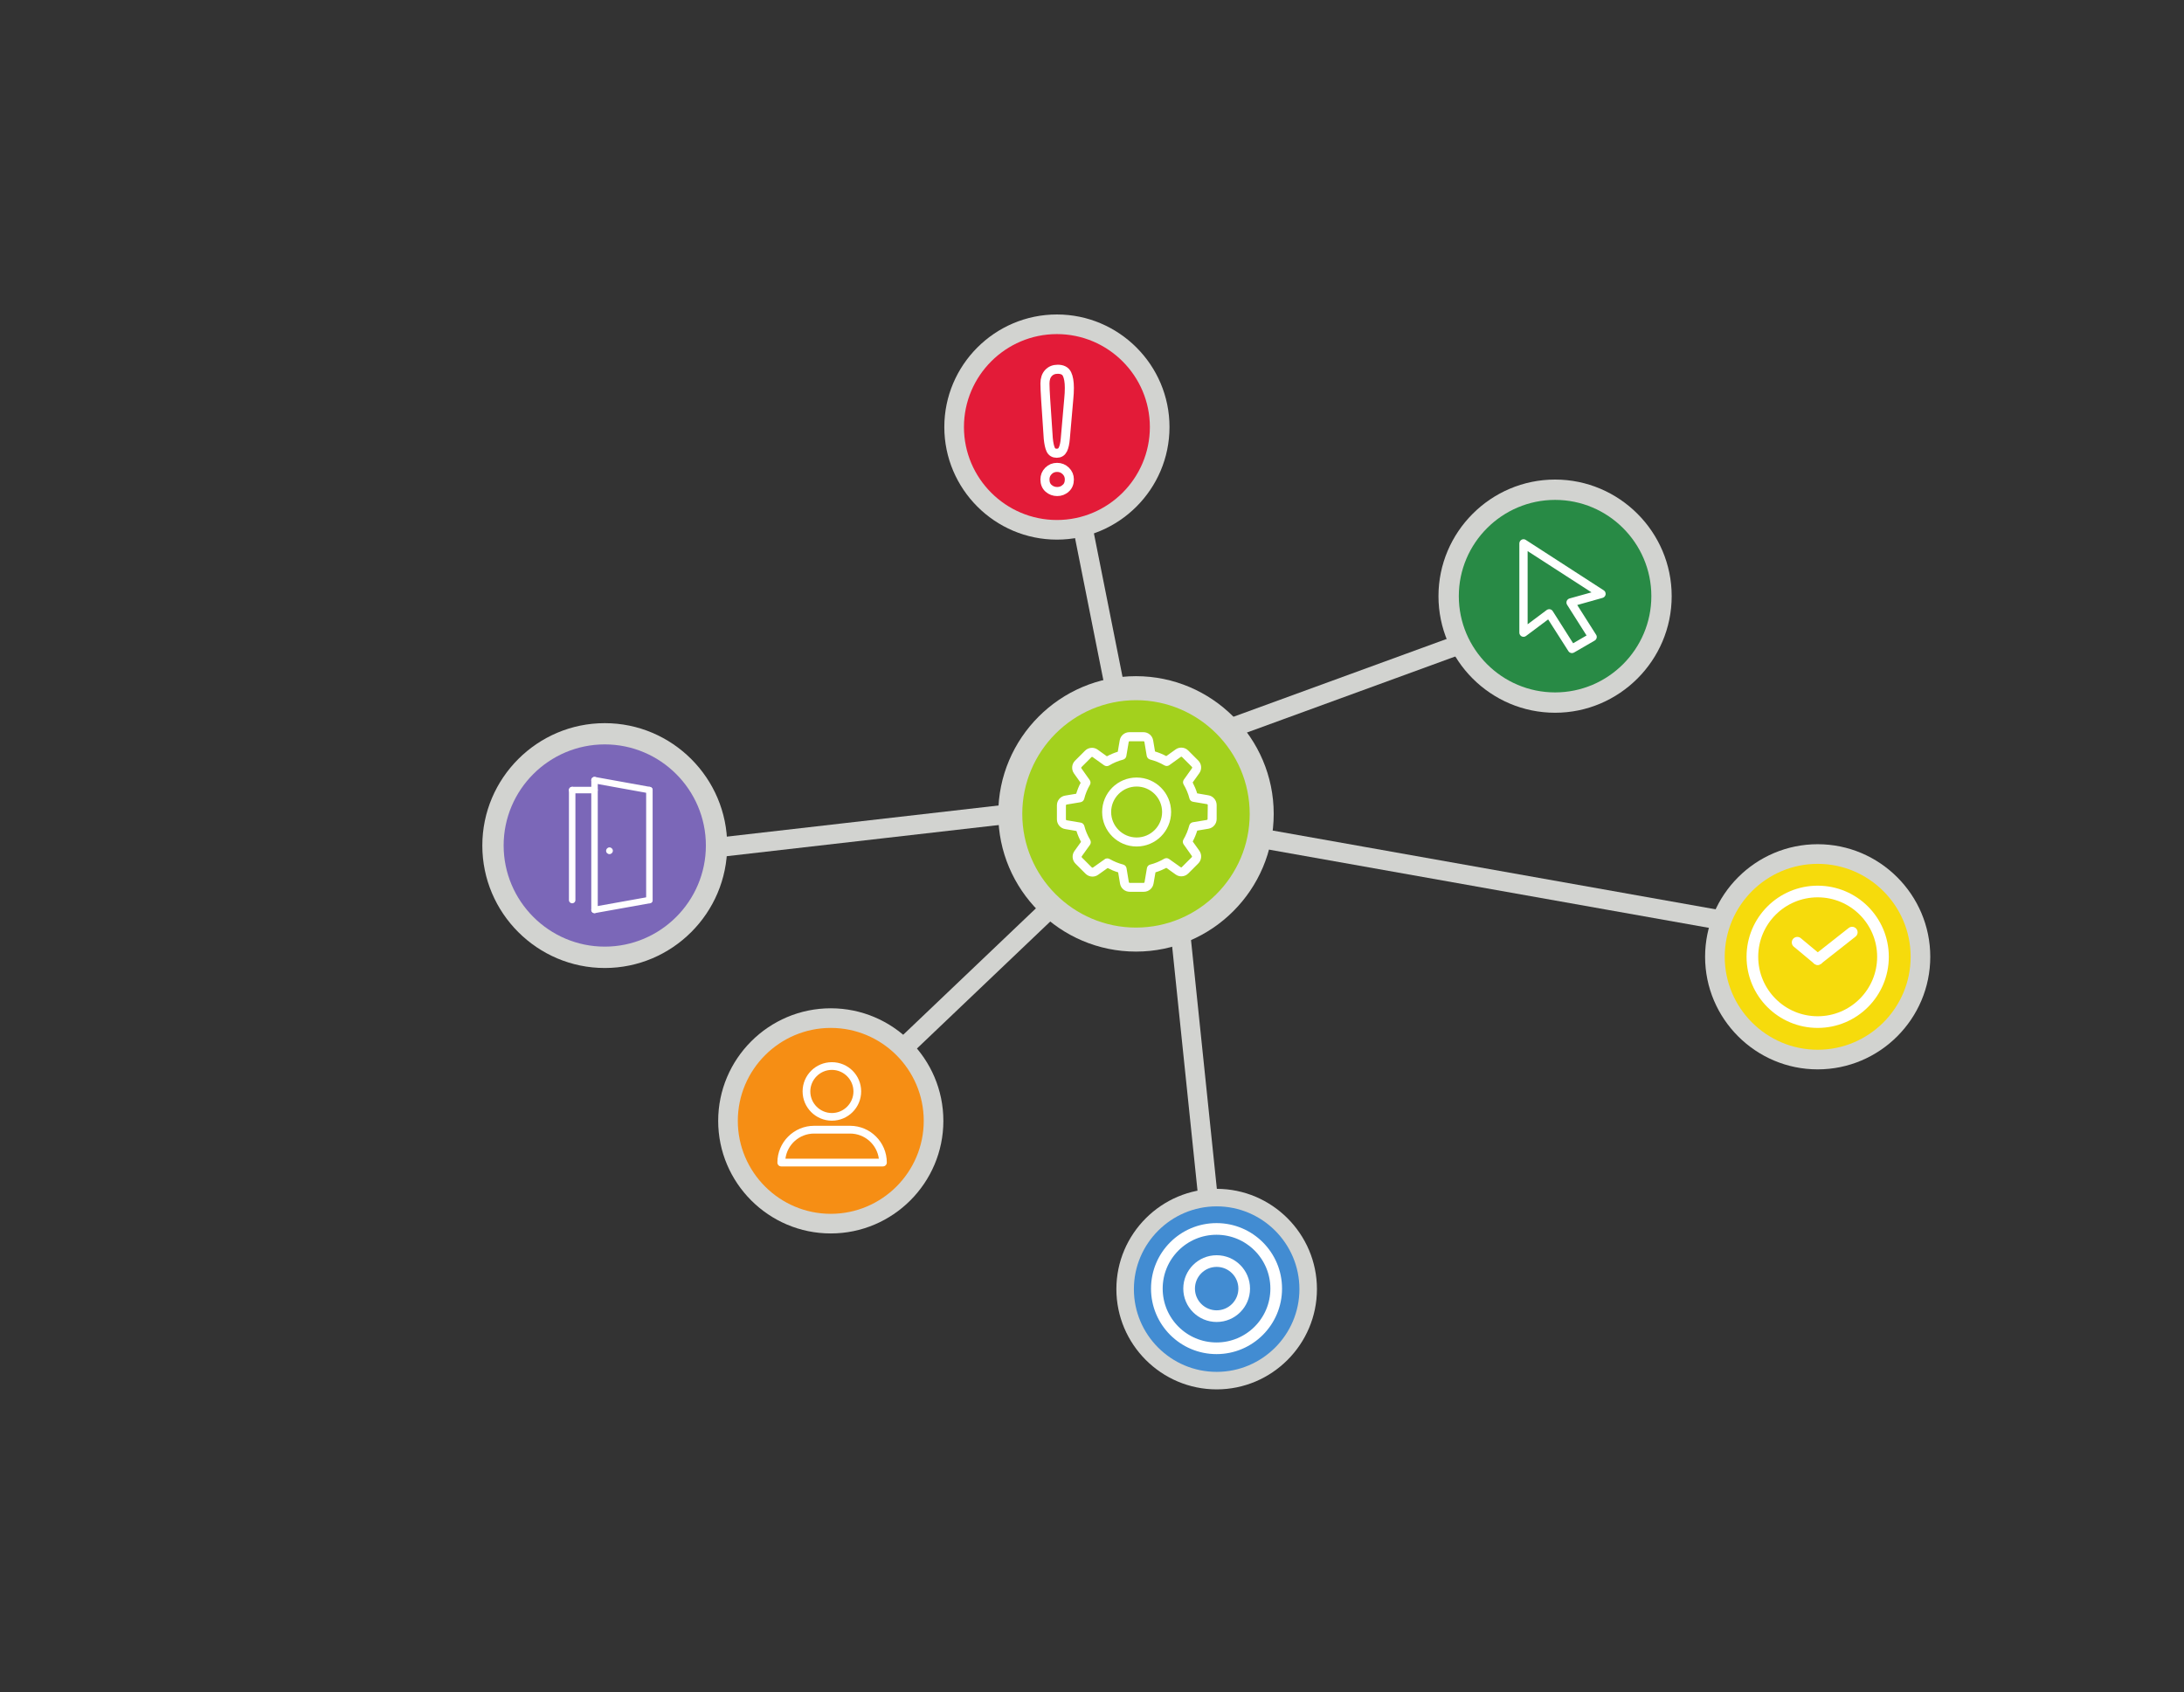 <?xml version="1.0" encoding="UTF-8" standalone="no"?>
<!-- Created with Inkscape (http://www.inkscape.org/) -->

<svg
   xmlns:dc="http://purl.org/dc/elements/1.1/"
   xmlns:cc="http://creativecommons.org/ns#"
   xmlns:rdf="http://www.w3.org/1999/02/22-rdf-syntax-ns#"
   xmlns:svg="http://www.w3.org/2000/svg"
   xmlns="http://www.w3.org/2000/svg"
   xmlns:sodipodi="http://sodipodi.sourceforge.net/DTD/sodipodi-0.dtd"
   xmlns:inkscape="http://www.inkscape.org/namespaces/inkscape"
   id="svg3371"
   version="1.1"
   inkscape:version="0.91 r13725"
   xml:space="preserve"
   width="4214.237"
   height="3265.163"
   viewBox="0 0 4214.237 3265.163"
   sodipodi:docname="full-white.svg"><rect x="0" y="0" width="4214.237" height="3265.163" fill="#333333" stroke="none"/><defs
     id="defs3375"><clipPath
       clipPathUnits="userSpaceOnUse"
       id="clipPath3441"><path
         d="m 0,2612.127 3371.39,0 L 3371.39,0 0,0 0,2612.127 Z"
         id="path3443"
         inkscape:connector-curvature="0" /></clipPath><clipPath
       clipPathUnits="userSpaceOnUse"
       id="clipPath3529"><path
         d="m 1582.38,2083.79 99.04,0 0,-288.5 -99.04,0 0,288.5 z"
         id="path3531"
         inkscape:connector-curvature="0" /></clipPath><clipPath
       clipPathUnits="userSpaceOnUse"
       id="clipPath3629"><path
         d="m 0,2612.127 3371.39,0 L 3371.39,0 0,0 0,2612.127 Z"
         id="path3631"
         inkscape:connector-curvature="0" /></clipPath><clipPath
       clipPathUnits="userSpaceOnUse"
       id="clipPath3709"><path
         d="m 0,2612.127 3371.39,0 L 3371.39,0 0,0 0,2612.127 Z"
         id="path3711"
         inkscape:connector-curvature="0" /></clipPath><clipPath
       clipPathUnits="userSpaceOnUse"
       id="clipPath3751"><path
         d="m 0,2612.127 3371.39,0 L 3371.39,0 0,0 0,2612.127 Z"
         id="path3753"
         inkscape:connector-curvature="0" /></clipPath><clipPath
       clipPathUnits="userSpaceOnUse"
       id="clipPath3785"><path
         d="m 0,2612.127 3371.39,0 L 3371.39,0 0,0 0,2612.127 Z"
         id="path3787"
         inkscape:connector-curvature="0" /></clipPath><clipPath
       clipPathUnits="userSpaceOnUse"
       id="clipPath3843"><path
         d="m 0,2612.127 3371.39,0 L 3371.39,0 0,0 0,2612.127 Z"
         id="path3845"
         inkscape:connector-curvature="0" /></clipPath><clipPath
       clipPathUnits="userSpaceOnUse"
       id="clipPath3887"><path
         d="m 0,2612.127 3371.39,0 L 3371.39,0 0,0 0,2612.127 Z"
         id="path3889"
         inkscape:connector-curvature="0" /></clipPath><clipPath
       clipPathUnits="userSpaceOnUse"
       id="clipPath3927"><path
         d="m 0,2612.127 3371.39,0 L 3371.39,0 0,0 0,2612.127 Z"
         id="path3929"
         inkscape:connector-curvature="0" /></clipPath><clipPath
       clipPathUnits="userSpaceOnUse"
       id="clipPath4005"><path
         d="m 0,2612.127 3371.39,0 L 3371.39,0 0,0 0,2612.127 Z"
         id="path4007"
         inkscape:connector-curvature="0" /></clipPath></defs><sodipodi:namedview
     pagecolor="#ffffff"
     bordercolor="#666666"
     borderopacity="1"
     objecttolerance="10"
     gridtolerance="10"
     guidetolerance="10"
     inkscape:pageopacity="0"
     inkscape:pageshadow="2"
     inkscape:window-width="1089"
     inkscape:window-height="760"
     id="namedview3373"
     showgrid="false"
     inkscape:zoom="0.16813864"
     inkscape:cx="2107.1187"
     inkscape:cy="1632.5813"
     inkscape:window-x="0"
     inkscape:window-y="0"
     inkscape:window-maximized="0"
     inkscape:current-layer="g3923" /><g
     id="g3379"
     inkscape:groupmode="layer"
     inkscape:label="full-white"
     transform="matrix(1.25,0,0,-1.25,0,3265.162)"><g
       id="g3437"><g
         id="g3439"
         clip-path="url(#clipPath3441)"><g
           id="g3445"
           transform="translate(933.551,1117.707)"><path
             d="M 0,0 C 104.1,0 189,84.9 189,189 189,293.1 104.1,378 0,378 -104.1,378 -189,293.1 -189,189 -189,84.9 -104.1,0 0,0"
             style="fill:#d2d3d0;fill-opacity:1;fill-rule:nonzero;stroke:none"
             id="path3447"
             inkscape:connector-curvature="0" /></g><g
           id="g3449"
           transform="translate(933.551,1150.707)"><path
             d="M 0,0 C 86,0 156.1,70.1 156.1,156.1 156.1,242.1 86,312.2 0,312.2 -86,312.2 -156.1,242.1 -156.1,156.1 -156,70.1 -85.9,0 0,0"
             style="fill:#7b67b8;fill-opacity:1;fill-rule:nonzero;stroke:none"
             id="path3451"
             inkscape:connector-curvature="0" /></g><g
           id="g3453"
           transform="translate(1620.251,1435.407)"><path
             d="M 0,0 C 2.9,0 5.2,2.4 5.2,5.2 5.2,8.1 2.8,10.4 0,10.4 -2.9,10.4 -5.2,8 -5.2,5.2 -5.2,2.4 -2.9,0 0,0"
             style="fill:#ffffff;fill-opacity:1;fill-rule:nonzero;stroke:none"
             id="path3455"
             inkscape:connector-curvature="0" /></g><g
           id="g3457"
           transform="translate(1282.451,707.907)"><path
             d="M 0,0 C 95.8,0 173.8,78.1 173.8,173.8 173.8,269.6 95.7,347.6 0,347.6 -95.8,347.6 -173.8,269.5 -173.8,173.8 -173.8,78.1 -95.8,0 0,0"
             style="fill:#d2d3d0;fill-opacity:1;fill-rule:nonzero;stroke:none"
             id="path3459"
             inkscape:connector-curvature="0" /></g><g
           id="g3461"
           transform="translate(1282.451,738.207)"><path
             d="M 0,0 C 79.1,0 143.5,64.5 143.5,143.5 143.5,222.6 79,287 0,287 -79.1,287 -143.5,222.5 -143.5,143.5 -143.5,64.5 -79.1,0 0,0"
             style="fill:#f68e14;fill-opacity:1;fill-rule:nonzero;stroke:none"
             id="path3463"
             inkscape:connector-curvature="0" /></g><g
           id="g3465"
           transform="translate(1284.151,960.407)"><path
             d="m 0,0 c 18.3,0 33.3,-15 33.3,-33.3 0,-18.3 -15,-33.3 -33.3,-33.3 -18.3,0 -33.3,15 -33.3,33.3 C -33.3,-15 -18.3,0 0,0 m 0,-78.4 c 25,0 45.2,20.2 45.2,45.2 0,25 -20.2,45.1 -45.2,45.1 -25,0 -45.2,-20.2 -45.2,-45.1 0,-24.9 20.3,-45.2 45.2,-45.2"
             style="fill:#ffffff;fill-opacity:1;fill-rule:nonzero;stroke:none"
             id="path3467"
             inkscape:connector-curvature="0" /></g><g
           id="g3469"
           transform="translate(1256.751,862.107)"><path
             d="M 0,0 55.5,0 C 78.2,0 97,-16.9 99.9,-38.8 l -144.2,0 C -41.5,-17 -22.8,0 0,0 m -50.8,-50.7 157,0 c 3.3,0 6,2.6 6,6 0,31.2 -25.4,56.7 -56.7,56.7 L 0,12 c -31.2,0 -56.7,-25.4 -56.7,-56.7 0,-3.4 2.6,-6 5.9,-6"
             style="fill:#ffffff;fill-opacity:1;fill-rule:nonzero;stroke:none"
             id="path3471"
             inkscape:connector-curvature="0" /></g><g
           id="g3473"
           transform="translate(883.251,1392.407)"><path
             d="M 0,0 0,-169.8"
             style="fill:none;stroke:#ffffff;stroke-width:10;stroke-linecap:round;stroke-linejoin:miter;stroke-miterlimit:10;stroke-dasharray:none;stroke-opacity:1"
             id="path3475"
             inkscape:connector-curvature="0" /></g><g
           id="g3477"
           transform="translate(883.251,1392.407)"><path
             d="M 0,0 34.5,0"
             style="fill:none;stroke:#ffffff;stroke-width:10;stroke-linecap:round;stroke-linejoin:miter;stroke-miterlimit:10;stroke-dasharray:none;stroke-opacity:1"
             id="path3479"
             inkscape:connector-curvature="0" /></g><g
           id="g3481"
           transform="translate(917.751,1407.707)"><path
             d="M 0,0 0,-200.3"
             style="fill:none;stroke:#ffffff;stroke-width:10;stroke-linecap:round;stroke-linejoin:miter;stroke-miterlimit:10;stroke-dasharray:none;stroke-opacity:1"
             id="path3483"
             inkscape:connector-curvature="0" /></g><g
           id="g3485"
           transform="translate(917.751,1207.407)"><path
             d="M 0,0 84.7,15.2"
             style="fill:none;stroke:#ffffff;stroke-width:10;stroke-linecap:round;stroke-linejoin:miter;stroke-miterlimit:10;stroke-dasharray:none;stroke-opacity:1"
             id="path3487"
             inkscape:connector-curvature="0" /></g><g
           id="g3489"
           transform="translate(1002.451,1222.607)"><path
             d="M 0,0 0,169.8"
             style="fill:none;stroke:#ffffff;stroke-width:10;stroke-linecap:round;stroke-linejoin:miter;stroke-miterlimit:10;stroke-dasharray:none;stroke-opacity:1"
             id="path3491"
             inkscape:connector-curvature="0" /></g><g
           id="g3493"
           transform="translate(1002.451,1392.407)"><path
             d="M 0,0 -84.7,15.3"
             style="fill:none;stroke:#ffffff;stroke-width:10;stroke-linecap:round;stroke-linejoin:miter;stroke-miterlimit:10;stroke-dasharray:none;stroke-opacity:1"
             id="path3495"
             inkscape:connector-curvature="0" /></g><g
           id="g3497"
           transform="translate(940.851,1293.507)"><path
             d="M 0,0 C 2.9,0 5.2,2.4 5.2,5.2 5.2,8.1 2.8,10.4 0,10.4 -2.9,10.4 -5.2,8 -5.2,5.2 -5.3,2.3 -2.9,0 0,0"
             style="fill:#ffffff;fill-opacity:1;fill-rule:nonzero;stroke:none"
             id="path3499"
             inkscape:connector-curvature="0" /></g><g
           id="g3501"
           transform="translate(1753.604,1143.043)"><path
             d="m 0,0 c 117.186,0 212.598,95.535 212.598,212.598 0,117.186 -95.534,212.599 -212.598,212.599 -117.186,0 -212.598,-95.535 -212.598,-212.599 C -212.598,95.535 -117.186,0 0,0"
             style="fill:#d2d3d0;fill-opacity:1;fill-rule:nonzero;stroke:none"
             id="path3503"
             inkscape:connector-curvature="0" /></g><g
           id="g3505"
           transform="translate(1753.604,1180.107)"><path
             d="m 0,0 c 96.758,0 175.534,78.899 175.534,175.534 0,96.758 -78.898,175.535 -175.534,175.535 -96.758,0 -175.534,-78.899 -175.534,-175.535 C -175.534,78.899 -96.758,0 0,0"
             style="fill:#a3d11d;fill-opacity:1;fill-rule:nonzero;stroke:none"
             id="path3507"
             inkscape:connector-curvature="0" /></g><g
           id="g3509"
           transform="translate(1864.126,1347.603)"><path
             d="m 0,0 c 0,-0.695 -0.497,-1.192 -1.093,-1.291 l -21.651,-3.576 c -2.681,-0.496 -4.866,-2.482 -5.561,-5.065 -1.987,-7.548 -4.966,-14.798 -8.939,-21.552 -1.39,-2.383 -1.291,-5.263 0.298,-7.547 l 12.713,-17.977 c 0.397,-0.497 0.298,-1.291 -0.199,-1.788 L -39.826,-74.19 c -0.397,-0.397 -0.695,-0.397 -0.993,-0.397 -0.298,0 -0.596,0.099 -0.795,0.298 l -17.877,12.712 c -2.185,1.59 -5.164,1.689 -7.548,0.298 -6.753,-3.972 -14.004,-7.051 -21.552,-8.938 -2.681,-0.695 -4.667,-2.88 -5.065,-5.562 L -97.33,-97.43 c -0.1,-0.695 -0.696,-1.092 -1.292,-1.092 l -21.651,0 c -0.695,0 -1.191,0.496 -1.291,1.092 l -3.575,21.651 c -0.497,2.682 -2.483,4.867 -5.065,5.562 -7.35,1.887 -14.501,4.866 -21.155,8.64 -1.093,0.596 -2.284,0.894 -3.476,0.894 -1.391,0 -2.88,-0.397 -3.973,-1.291 l -18.075,-12.812 c -0.299,-0.198 -0.497,-0.298 -0.795,-0.298 -0.199,0 -0.596,0.1 -0.993,0.398 l -15.394,15.394 c -0.497,0.496 -0.497,1.192 -0.199,1.787 l 12.713,17.778 c 1.589,2.285 1.688,5.264 0.298,7.648 -3.973,6.654 -7.151,14.003 -9.038,21.552 -0.695,2.582 -2.88,4.667 -5.562,5.065 l -21.75,3.674 c -0.695,0.1 -1.093,0.696 -1.093,1.292 l 0,21.651 c 0,0.695 0.497,1.191 1.093,1.291 l 21.452,3.575 c 2.682,0.497 4.966,2.483 5.661,5.165 1.887,7.548 4.867,14.897 8.839,21.651 1.391,2.383 1.192,5.263 -0.397,7.548 L -194.86,78.46 c -0.397,0.497 -0.298,1.292 0.199,1.788 l 15.394,15.394 c 0.397,0.398 0.695,0.398 0.993,0.398 0.298,0 0.596,-0.1 0.795,-0.298 l 17.777,-12.713 c 2.285,-1.589 5.264,-1.688 7.648,-0.298 6.654,3.973 14.003,7.151 21.552,9.038 2.582,0.695 4.667,2.88 5.065,5.562 l 3.674,21.75 c 0.1,0.695 0.695,1.093 1.292,1.093 l 21.651,0 c 0.695,0 1.191,-0.497 1.291,-1.093 l 3.575,-21.452 c 0.497,-2.682 2.483,-4.966 5.165,-5.661 7.746,-1.987 15.195,-4.966 22.147,-9.038 2.384,-1.391 5.264,-1.291 7.548,0.298 l 17.778,12.812 c 0.298,0.198 0.497,0.298 0.795,0.298 0.198,0 0.596,-0.1 0.993,-0.398 l 15.394,-15.394 c 0.497,-0.496 0.497,-1.192 0.199,-1.788 L -36.648,60.881 c -1.589,-2.185 -1.688,-5.164 -0.298,-7.548 3.973,-6.753 7.052,-14.003 8.939,-21.552 0.695,-2.681 2.88,-4.667 5.561,-5.065 l 21.652,-3.674 c 0.695,-0.1 1.092,-0.696 1.092,-1.292 L 0,0 Z m 1.192,36.747 -17.281,2.98 c -1.788,5.86 -4.172,11.421 -6.953,16.784 l 10.23,14.302 c 4.37,6.058 3.675,14.401 -1.688,19.665 l -15.394,15.394 c -2.881,2.88 -6.655,4.469 -10.727,4.469 -3.178,0 -6.257,-0.993 -8.839,-2.88 l -14.302,-10.23 c -5.561,2.98 -11.421,5.363 -17.38,7.151 l -2.88,17.083 c -1.192,7.349 -7.548,12.712 -14.997,12.712 l -21.651,0 c -7.449,0 -13.805,-5.363 -14.997,-12.712 l -2.98,-17.48 c -5.76,-1.788 -11.421,-4.171 -16.784,-7.052 l -14.203,10.23 c -2.582,1.887 -5.661,2.88 -8.839,2.88 -4.072,0 -7.945,-1.589 -10.726,-4.469 L -204.593,90.18 c -5.264,-5.264 -5.959,-13.507 -1.689,-19.665 l 10.329,-14.5 c -2.88,-5.363 -5.065,-11.024 -6.853,-16.884 l -17.082,-2.88 c -7.35,-1.192 -12.713,-7.548 -12.713,-14.997 l 0,-21.651 c 0,-7.449 5.363,-13.805 12.713,-14.997 l 17.48,-2.98 c 1.788,-5.76 4.171,-11.421 7.051,-16.784 l -10.13,-14.103 c -4.37,-6.058 -3.675,-14.401 1.688,-19.665 l 15.394,-15.394 c 2.881,-2.88 6.655,-4.469 10.727,-4.469 3.178,0 6.257,0.993 8.839,2.88 l 14.5,10.329 c 5.165,-2.682 10.627,-4.966 16.288,-6.654 l 2.88,-17.282 c 1.192,-7.349 7.549,-12.712 14.997,-12.712 l 21.751,0 c 7.449,0 13.805,5.363 14.997,12.712 l 2.979,17.282 c 5.86,1.787 11.421,4.171 16.785,6.952 l 14.301,-10.23 c 2.583,-1.887 5.661,-2.88 8.84,-2.88 4.072,0 7.846,1.589 10.726,4.469 l 15.394,15.394 c 5.264,5.264 5.959,13.508 1.688,19.665 l -10.229,14.302 c 2.88,5.363 5.164,11.024 6.952,16.784 l 17.281,2.881 c 7.35,1.191 12.713,7.548 12.713,14.996 l 0,21.652 c -0.1,7.448 -5.463,13.804 -12.812,14.996"
             style="fill:#ffffff;fill-opacity:1;fill-rule:nonzero;stroke:none"
             id="path3511"
             inkscape:connector-curvature="0" /></g><g
           id="g3513"
           transform="translate(1754.58,1319.198)"><path
             d="m 0,0 c -21.651,0 -39.329,17.579 -39.329,39.329 0,21.652 17.579,39.33 39.329,39.33 21.651,0 39.33,-17.579 39.33,-39.33 C 39.33,17.579 21.75,0 0,0 m 0,92.563 c -29.398,0 -53.234,-23.836 -53.234,-53.233 0,-29.398 23.836,-53.234 53.234,-53.234 29.398,0 53.234,23.836 53.234,53.234 0,29.298 -23.836,53.233 -53.234,53.233"
             style="fill:#ffffff;fill-opacity:1;fill-rule:nonzero;stroke:none"
             id="path3515"
             inkscape:connector-curvature="0" /></g><g
           id="g3517"
           transform="translate(1631.525,1779.046)"><path
             d="M 0,0 C 95.8,0 173.8,78.1 173.8,173.8 173.8,269.6 95.7,347.6 0,347.6 -95.8,347.6 -173.8,269.5 -173.8,173.8 -173.8,78.1 -95.8,0 0,0"
             style="fill:#d2d3d0;fill-opacity:1;fill-rule:nonzero;stroke:none"
             id="path3519"
             inkscape:connector-curvature="0" /></g><g
           id="g3521"
           transform="translate(1631.525,1809.346)"><path
             d="M 0,0 C 79.1,0 143.5,64.5 143.5,143.5 143.5,222.6 79,287 0,287 -79.1,287 -143.5,222.5 -143.5,143.5 -143.5,64.5 -79.1,0 0,0"
             style="fill:#e31b38;fill-opacity:1;fill-rule:nonzero;stroke:none"
             id="path3523"
             inkscape:connector-curvature="0" /></g><g
           id="g3525"><g
             id="g3527" /><g
             id="g3533"><g
               clip-path="url(#clipPath3529)"
               id="g3535"><g
                 transform="translate(1621.923,1918.064)"
                 id="g3537"><path
                   d="m 0,0 c 1.746,-3.784 4.863,-5.673 9.353,-5.673 4.405,0 7.563,1.952 9.476,5.86 1.911,3.906 3.158,9.518 3.74,16.833 l 5.363,61.473 c 0.58,5.652 0.872,11.222 0.872,16.709 0,9.309 -1.206,16.437 -3.616,21.384 -2.412,4.945 -7.191,7.419 -14.339,7.419 -5.904,0 -10.662,-1.933 -14.278,-5.798 -3.616,-3.865 -5.424,-9.249 -5.424,-16.147 0,-5.072 0.374,-13.426 1.123,-25.063 L -3.74,17.27 C -2.992,9.539 -1.745,3.782 0,0 Z m 23.193,-59.79 c 3.741,3.324 5.611,7.897 5.611,13.717 0,5.153 -1.851,9.538 -5.549,13.155 -3.699,3.616 -8.167,5.423 -13.404,5.423 -5.237,0 -9.664,-1.807 -13.28,-5.423 -3.616,-3.617 -5.424,-8.002 -5.424,-13.155 0,-5.904 1.89,-10.496 5.673,-13.779 3.783,-3.283 8.209,-4.925 13.281,-4.925 4.987,0 9.351,1.664 13.092,4.987 z"
                   style="fill:none;stroke:#ffffff;stroke-width:14;stroke-linecap:butt;stroke-linejoin:miter;stroke-miterlimit:10;stroke-dasharray:none;stroke-opacity:1"
                   id="path3539"
                   inkscape:connector-curvature="0" /></g></g></g></g><g
           id="g3541"
           transform="translate(2805.919,961.207)"><path
             d="M 0,0 C 95.8,0 173.8,78.1 173.8,173.8 173.8,269.6 95.7,347.6 0,347.6 -95.8,347.6 -173.8,269.5 -173.8,173.8 -173.8,78.1 -95.8,0 0,0"
             style="fill:#d2d3d0;fill-opacity:1;fill-rule:nonzero;stroke:none"
             id="path3543"
             inkscape:connector-curvature="0" /></g><g
           id="g3545"
           transform="translate(2805.919,991.507)"><path
             d="M 0,0 C 79.1,0 143.5,64.5 143.5,143.5 143.5,222.6 79,287 0,287 -79.1,287 -143.5,222.5 -143.5,143.5 -143.5,64.5 -79.1,0 0,0"
             style="fill:#f6db0c;fill-opacity:1;fill-rule:nonzero;stroke:none"
             id="path3547"
             inkscape:connector-curvature="0" /></g><g
           id="g3549"
           transform="translate(2805.919,1131.007)"><path
             d="M 0,0 53.132,41.828"
             style="fill:none;stroke:#ffffff;stroke-width:17;stroke-linecap:round;stroke-linejoin:miter;stroke-miterlimit:10;stroke-dasharray:none;stroke-opacity:1"
             id="path3551"
             inkscape:connector-curvature="0" /></g><g
           id="g3553"
           transform="translate(2805.919,1131.007)"><path
             d="M 0,0 -31.465,26.189"
             style="fill:none;stroke:#ffffff;stroke-width:17;stroke-linecap:round;stroke-linejoin:miter;stroke-miterlimit:10;stroke-dasharray:none;stroke-opacity:1"
             id="path3555"
             inkscape:connector-curvature="0" /></g><g
           id="g3557"
           transform="translate(2805.919,1235.807)"><path
             d="m 0,0 c 55.67,0 100.8,-45.13 100.8,-100.8 0,-55.67 -45.13,-100.8 -100.8,-100.8 -55.67,0 -100.8,45.13 -100.8,100.8 C -100.8,-45.13 -55.67,0 0,0 Z"
             style="fill:none;stroke:#ffffff;stroke-width:18;stroke-linecap:butt;stroke-linejoin:miter;stroke-miterlimit:10;stroke-dasharray:none;stroke-opacity:1"
             id="path3559"
             inkscape:connector-curvature="0" /></g><g
           id="g3561"
           transform="translate(2400.541,1511.778)"><path
             d="M 0,0 C 99.106,0 180,80.894 180,180 180,279.106 99.106,360 0,360 -99.106,360 -180,279.106 -180,180 -180,80.782 -99.218,0 0,0"
             style="fill:#d2d3d0;fill-opacity:1;fill-rule:nonzero;stroke:none"
             id="path3563"
             inkscape:connector-curvature="0" /></g><g
           id="g3565"
           transform="translate(2400.541,1543.175)"><path
             d="m 0,0 c 81.788,0 148.603,66.704 148.603,148.603 0,81.9 -66.703,148.603 -148.603,148.603 -81.788,0 -148.603,-66.703 -148.603,-148.603 C -148.603,66.704 -81.899,0 0,0"
             style="fill:#288a45;fill-opacity:1;fill-rule:nonzero;stroke:none"
             id="path3567"
             inkscape:connector-curvature="0" /></g><g
           id="g3569"
           transform="translate(1822.222,1172.835)"><path
             d="M 0,0 42.202,-406.521"
             style="fill:none;stroke:#d2d3d0;stroke-width:30;stroke-linecap:butt;stroke-linejoin:miter;stroke-miterlimit:10;stroke-dasharray:none;stroke-opacity:1"
             id="path3571"
             inkscape:connector-curvature="0" /></g><g
           id="g3573"
           transform="translate(1626.324,1215.007)"><path
             d="M 0,0 -231.355,-220.4"
             style="fill:none;stroke:#d2d3d0;stroke-width:30;stroke-linecap:butt;stroke-linejoin:miter;stroke-miterlimit:10;stroke-dasharray:none;stroke-opacity:1"
             id="path3575"
             inkscape:connector-curvature="0" /></g><g
           id="g3577"
           transform="translate(1108.651,1303.907)"><path
             d="M 0,0 451.394,51.734"
             style="fill:none;stroke:#d2d3d0;stroke-width:30;stroke-linecap:butt;stroke-linejoin:miter;stroke-miterlimit:10;stroke-dasharray:none;stroke-opacity:1"
             id="path3579"
             inkscape:connector-curvature="0" /></g><g
           id="g3581"
           transform="translate(1672.849,1791.236)"><path
             d="M 0,0 47.695,-239.259"
             style="fill:none;stroke:#d2d3d0;stroke-width:30;stroke-linecap:butt;stroke-linejoin:miter;stroke-miterlimit:10;stroke-dasharray:none;stroke-opacity:1"
             id="path3583"
             inkscape:connector-curvature="0" /></g><g
           id="g3585"
           transform="translate(1897.851,1487.348)"><path
             d="M 0,0 354.088,129.259"
             style="fill:none;stroke:#d2d3d0;stroke-width:30;stroke-linecap:butt;stroke-linejoin:miter;stroke-miterlimit:10;stroke-dasharray:none;stroke-opacity:1"
             id="path3587"
             inkscape:connector-curvature="0" /></g><g
           id="g3589"
           transform="translate(1939.251,1319.198)"><path
             d="M 0,0 708.6,-126.033"
             style="fill:none;stroke:#d2d3d0;stroke-width:30;stroke-linecap:butt;stroke-linejoin:miter;stroke-miterlimit:10;stroke-dasharray:none;stroke-opacity:1"
             id="path3591"
             inkscape:connector-curvature="0" /></g></g></g><g
       id="g3923"><g
         transform="translate(1878.13,467.169)"
         id="g3979"><path
           inkscape:connector-curvature="0"
           id="path3981"
           style="fill:#d2d3d0;fill-opacity:1;fill-rule:nonzero;stroke:none"
           d="M 0,0 C 85.233,0 154.8,69.567 154.8,154.8 154.8,240.033 85.233,309.6 0,309.6 -85.233,309.6 -154.8,240.033 -154.8,154.8 -154.8,69.567 -85.317,0 0,0" /></g><g
         transform="translate(1878.13,494.204)"
         id="g3983"><path
           inkscape:connector-curvature="0"
           id="path3985"
           style="fill:#428cd2;fill-opacity:1;fill-rule:nonzero;stroke:none"
           d="m 0,0 c 70.41,0 127.765,57.439 127.765,127.765 0,70.409 -57.44,127.764 -127.765,127.764 -70.325,0 -127.765,-57.439 -127.765,-127.764 C -127.849,57.355 -70.409,0 0,0" /></g><g
         transform="translate(1877.928,714.876)"
         id="g3987"><path
           inkscape:connector-curvature="0"
           id="path3989"
           style="fill:none;stroke:#ffffff;stroke-width:18;stroke-linecap:butt;stroke-linejoin:miter;stroke-miterlimit:10;stroke-dasharray:none;stroke-opacity:1"
           d="m 0,0 c 50.88,0 92.126,-41.246 92.126,-92.126 0,-50.88 -41.246,-92.126 -92.126,-92.126 -50.88,0 -92.126,41.246 -92.126,92.126 C -92.126,-41.246 -50.88,0 0,0 Z" /></g><g
         transform="translate(1878.13,665.27)"
         id="g3991"><path
           inkscape:connector-curvature="0"
           id="path3993"
           style="fill:none;stroke:#ffffff;stroke-width:18;stroke-linecap:butt;stroke-linejoin:miter;stroke-miterlimit:10;stroke-dasharray:none;stroke-opacity:1"
           d="m 0,0 c 23.483,0 42.52,-19.037 42.52,-42.52 0,-23.483 -19.037,-42.519 -42.52,-42.519 -23.483,0 -42.52,19.036 -42.52,42.519 C -42.52,-19.037 -23.483,0 0,0 Z" /></g></g><g
       id="g4001"><g
         id="g4003"
         clip-path="url(#clipPath4005)"><g
           id="g4009"
           transform="translate(2422.817,1688.198)"><path
             d="m 0,0 c -1.933,-0.537 -3.544,-2.04 -4.296,-3.866 -0.751,-1.933 -0.537,-4.082 0.537,-5.8 L 26.312,-57.135 5.585,-69.163 -25.883,-19.546 c -0.966,1.504 -2.47,2.577 -4.295,2.9 -0.43,0.107 -0.752,0.107 -1.182,0.107 -1.396,0 -2.684,-0.43 -3.866,-1.289 l -29.427,-22.016 0,112.981 L 33.938,9.451 0,0 Z m 55.739,6.229 c 0.322,2.47 -0.752,5.048 -2.9,6.336 L -67.553,90.428 c -1.933,1.289 -4.51,1.396 -6.551,0.215 -2.04,-1.181 -3.329,-3.329 -3.329,-5.692 l 0,-137.683 c 0,-2.47 1.396,-4.618 3.544,-5.799 2.148,-1.074 4.833,-0.859 6.766,0.644 l 34.152,25.561 31.253,-48.973 c 1.181,-1.934 3.329,-3.007 5.477,-3.007 1.074,0 2.255,0.322 3.222,0.859 l 31.897,18.472 c 1.504,0.859 2.577,2.363 3.007,4.081 0.429,1.718 0.107,3.544 -0.859,4.94 L 11.921,-10.095 51.228,0.967 c 2.363,0.751 4.189,2.792 4.511,5.262"
             style="fill:#ffffff;fill-opacity:1;fill-rule:nonzero;stroke:none"
             id="path4011"
             inkscape:connector-curvature="0" /></g></g></g></g></svg>
